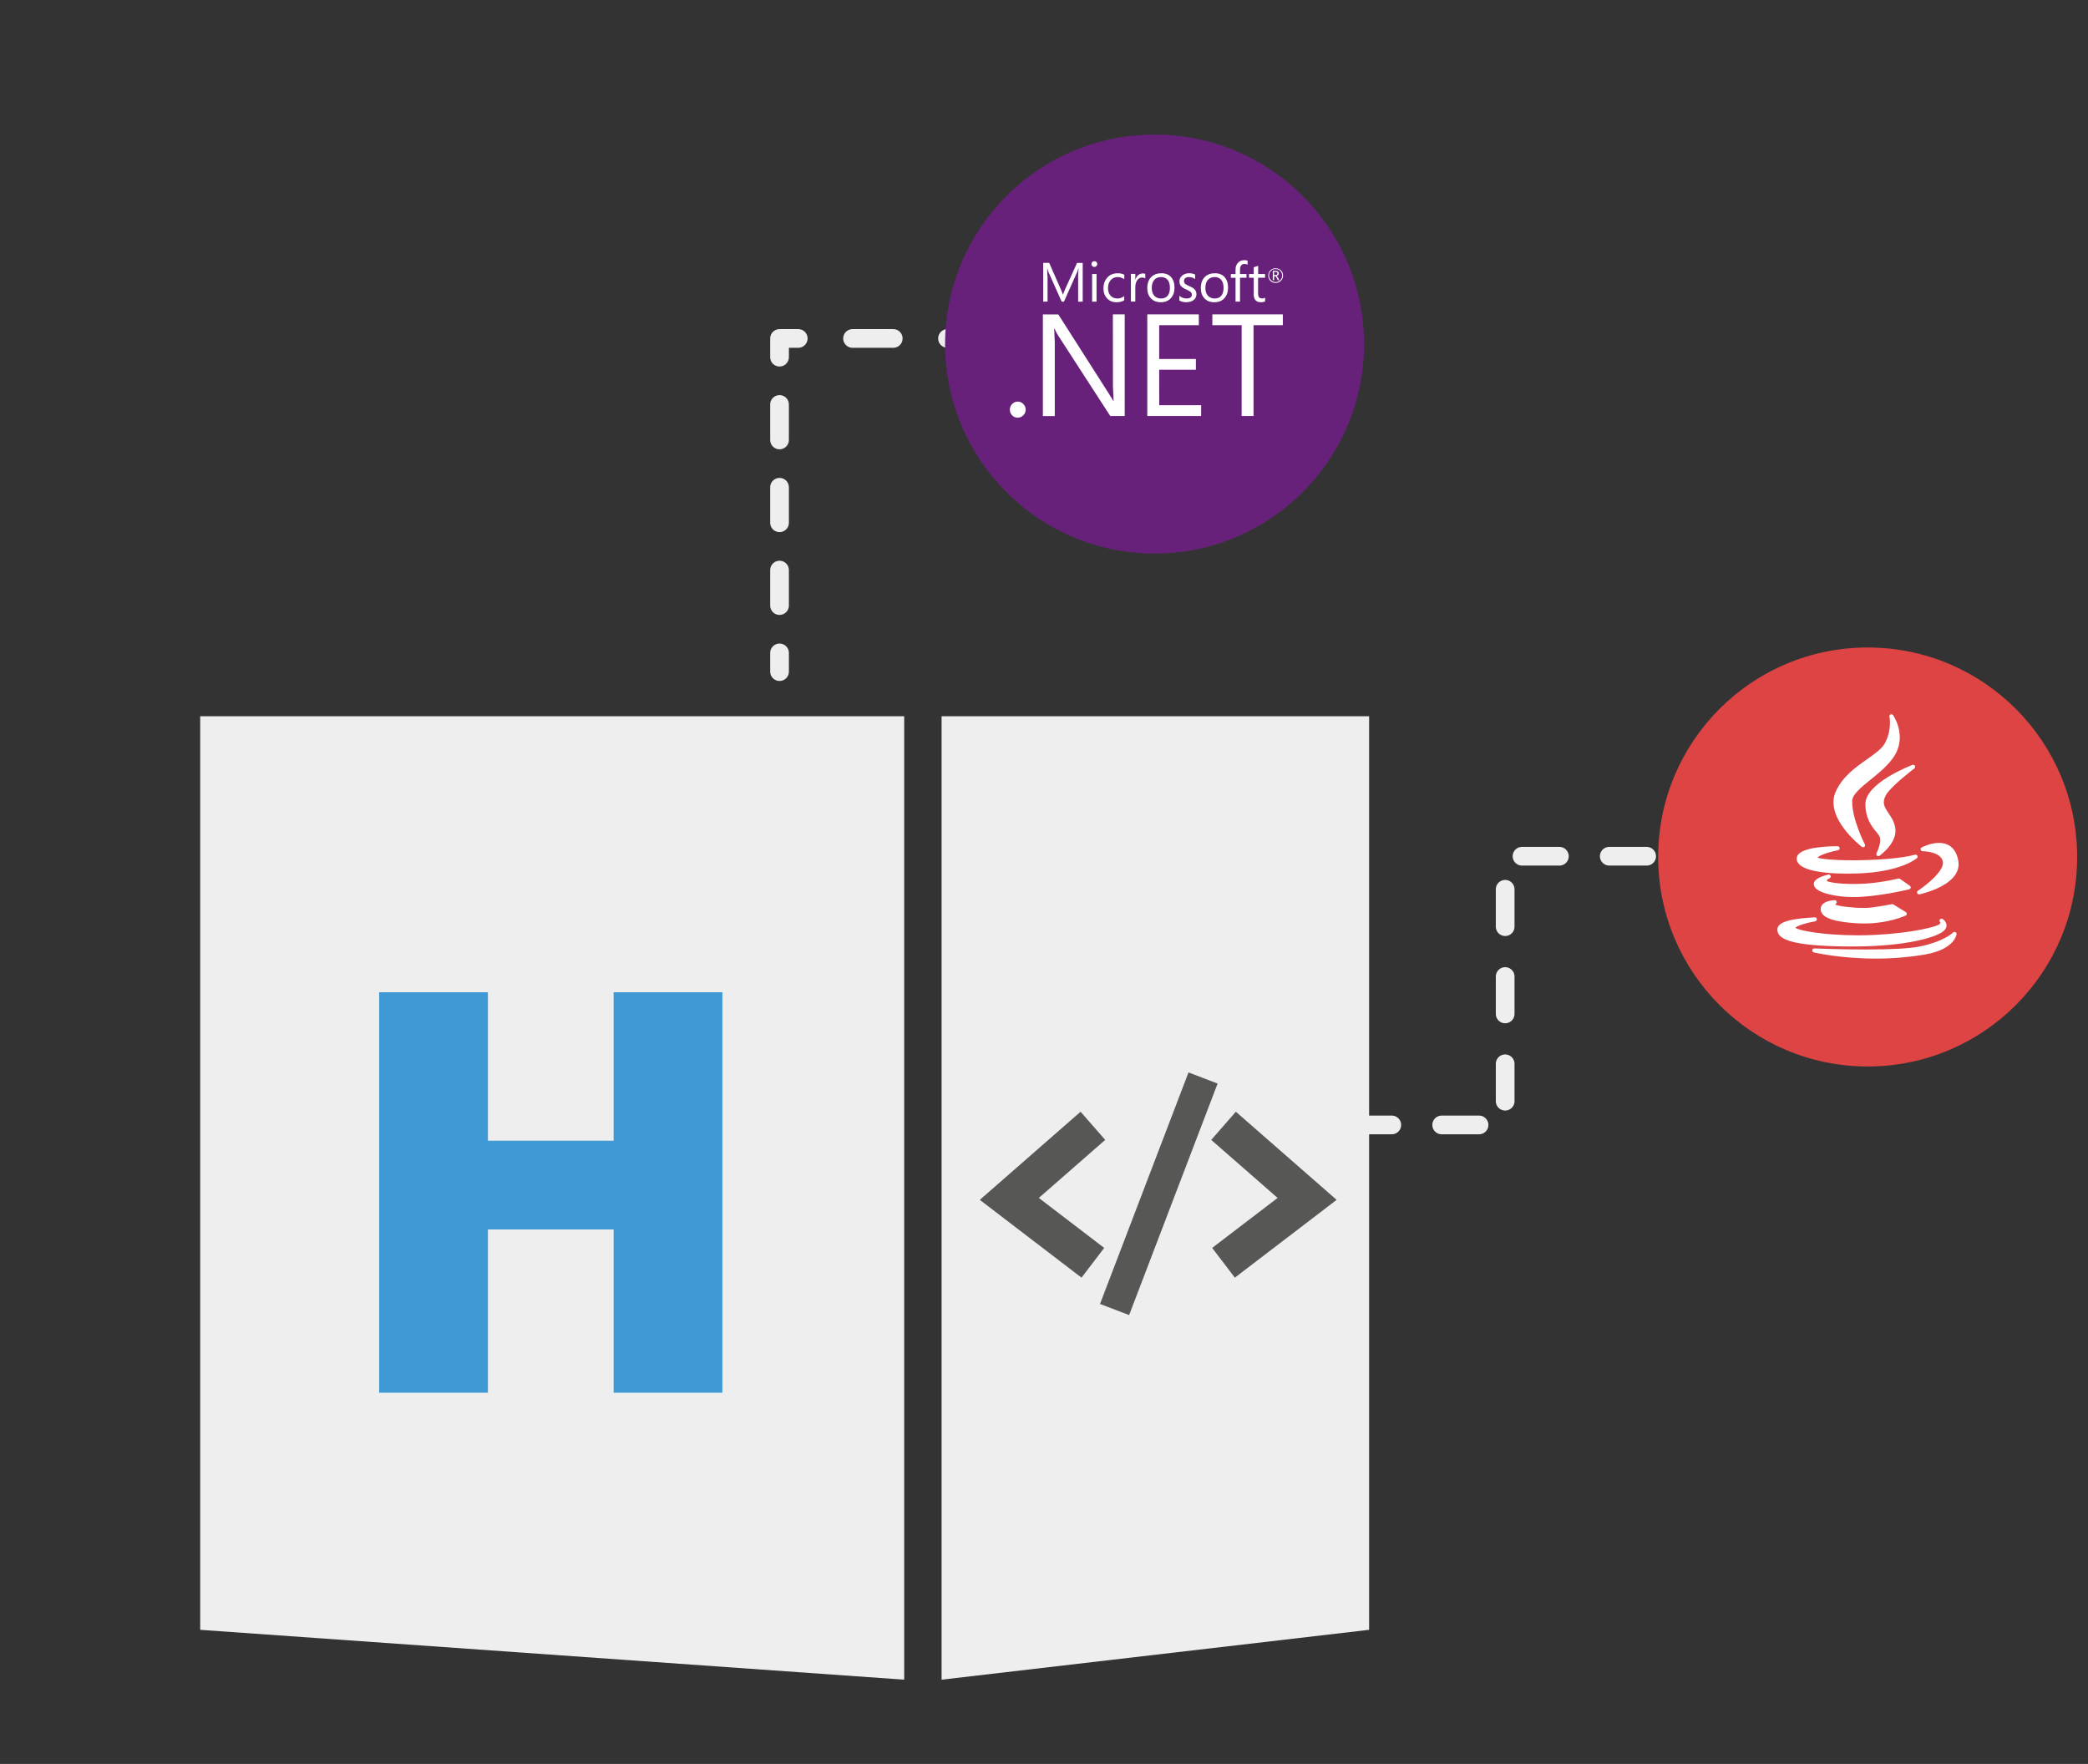 <?xml version="1.0" encoding="utf-8"?>
<!-- Generator: Adobe Illustrator 25.0.1, SVG Export Plug-In . SVG Version: 6.00 Build 0)  -->
<svg xmlns="http://www.w3.org/2000/svg" xmlns:xlink="http://www.w3.org/1999/xlink" version="1.1" id="Layer_1" x="0px" y="0px" viewBox="0 0 335 283" style="enable-background:new 0 0 335 283;" xml:space="preserve">
<rect x="0" y="0" width="335" height="283" fill="#333333" stroke="none"/>
<style type="text/css">
	.st0{fill:#EEEEEE;}
	
		.st1{fill:none;stroke:#EEEEEE;stroke-width:3;stroke-linecap:round;stroke-linejoin:round;stroke-miterlimit:10;stroke-dasharray:6,8;}
	.st2{fill:none;stroke:#EEEEEE;stroke-width:3;stroke-linecap:round;stroke-linejoin:round;}
	.st3{fill:none;stroke:#EEEEEE;stroke-width:3;stroke-linecap:round;stroke-linejoin:round;stroke-dasharray:6.53,8.707;}
	.st4{fill:none;stroke:#EEEEEE;stroke-width:3;stroke-linecap:round;stroke-linejoin:round;stroke-dasharray:5.694,7.591;}
	.st5{fill:#68217A;}
	.st6{fill:#DE4444;}
	.st7{fill:#FFFFFF;}
	.st8{fill:#3F99D4;}
	.st9{fill:#575756;}
</style>
<g id="Aspose.HTML">
	<polygon class="st0" points="145.07,269.48 32.12,261.48 32.12,114.91 145.07,114.91  "/>
	<polygon class="st0" points="151.07,269.48 219.66,261.48 219.66,114.91 151.07,114.91  "/>
	<g id="lines_14_">
		<polyline class="st1" points="292.19,137.37 241.49,137.37 241.49,180.48 217.52,180.48   "/>
		<g>
			<g>
				<line class="st2" x1="170.26" y1="54.3" x2="167.26" y2="54.3"/>
				<line class="st3" x1="158.55" y1="54.3" x2="132.43" y2="54.3"/>
				<polyline class="st2" points="128.07,54.3 125.07,54.3 125.07,57.3     "/>
				<line class="st4" x1="125.07" y1="64.89" x2="125.07" y2="100.95"/>
				<line class="st2" x1="125.07" y1="104.75" x2="125.07" y2="107.75"/>
			</g>
		</g>
	</g>
	<g id="circles_14_">
		<circle class="st5" cx="185.24" cy="55.2" r="33.61"/>
		<circle class="st6" cx="299.65" cy="137.49" r="33.61"/>
		<g id="java_14_">
			<path id="XMLID_121_" class="st7" d="M299.51,121.84c-1.81,1.27-3.86,2.72-4.96,5.11c-1.91,4.17,3.91,8.71,4.16,8.91     c0.06,0.04,0.13,0.07,0.2,0.07s0.15-0.03,0.21-0.07c0.12-0.1,0.15-0.26,0.08-0.39c-0.02-0.04-2.11-4.1-2.03-7.01     c0.03-1.01,1.45-2.16,2.95-3.38c1.38-1.12,2.94-2.38,3.85-3.86c2-3.26-0.22-6.46-0.25-6.49c-0.09-0.12-0.25-0.17-0.39-0.11     c-0.14,0.06-0.22,0.21-0.18,0.36c0,0.02,0.44,2.14-0.77,4.32C301.86,120.19,300.77,120.95,299.51,121.84z"/>
			<path id="XMLID_120_" class="st7" d="M307.14,123.28c0.13-0.1,0.17-0.27,0.09-0.41c-0.08-0.14-0.25-0.2-0.4-0.15     c-0.31,0.12-7.54,2.9-7.54,6.27c0,2.32,0.99,3.55,1.71,4.44c0.28,0.35,0.53,0.65,0.61,0.91c0.23,0.75-0.31,2.09-0.54,2.55     c-0.07,0.13-0.03,0.29,0.08,0.39c0.06,0.05,0.13,0.08,0.21,0.08c0.06,0,0.13-0.02,0.18-0.06c0.12-0.09,3.04-2.15,2.51-4.63     c-0.19-0.94-0.66-1.63-1.07-2.24c-0.63-0.94-1.09-1.62-0.4-2.88C303.42,126.09,307.11,123.31,307.14,123.28z"/>
			<path id="XMLID_119_" class="st7" d="M288.33,137.41c-0.12,0.37-0.07,0.74,0.17,1.06c0.78,1.09,3.56,1.69,7.81,1.69l0,0     c0.58,0,1.19-0.01,1.81-0.03c6.8-0.24,9.33-2.36,9.43-2.45c0.11-0.1,0.14-0.26,0.07-0.39c-0.07-0.13-0.22-0.2-0.37-0.16     c-2.4,0.65-6.87,0.89-9.98,0.89c-3.47,0-5.24-0.25-5.67-0.43c0.22-0.31,1.59-0.85,3.29-1.18c0.16-0.03,0.27-0.18,0.26-0.35     c-0.02-0.16-0.15-0.29-0.32-0.29C293.84,135.75,288.85,135.83,288.33,137.41z"/>
			<path id="XMLID_118_" class="st7" d="M311.1,135.23c-1.4,0-2.73,0.7-2.79,0.73c-0.13,0.07-0.2,0.22-0.16,0.36     c0.04,0.14,0.16,0.24,0.31,0.24c0.03,0,2.99,0.02,3.26,1.72c0.24,1.46-2.8,3.83-4,4.62c-0.13,0.09-0.18,0.25-0.12,0.39     c0.05,0.12,0.17,0.2,0.3,0.2c0.02,0,0.04,0,0.07-0.01c0.28-0.06,6.92-1.52,6.22-5.39C313.76,135.73,312.27,135.23,311.1,135.23z"/>
			<path id="XMLID_117_" class="st7" d="M306.55,142.43c0.02-0.12-0.03-0.25-0.13-0.32l-1.59-1.11c-0.08-0.05-0.18-0.07-0.27-0.05     c-0.02,0-1.68,0.44-4.1,0.71c-0.96,0.11-2.03,0.16-3.11,0.16c-2.42,0-4-0.28-4.23-0.49c-0.03-0.06-0.02-0.09-0.02-0.1     c0.04-0.12,0.27-0.25,0.41-0.31c0.16-0.06,0.25-0.23,0.2-0.39c-0.05-0.16-0.22-0.26-0.38-0.22c-1.6,0.39-2.38,0.92-2.32,1.6     c0.1,1.2,2.88,1.82,5.23,1.98c0.34,0.02,0.7,0.03,1.09,0.03l0,0c3.91,0,8.92-1.23,8.97-1.24     C306.43,142.65,306.52,142.55,306.55,142.43z"/>
			<path id="XMLID_116_" class="st7" d="M294.54,145.01c0.12-0.08,0.17-0.23,0.13-0.36c-0.04-0.14-0.17-0.23-0.32-0.23     c-0.21,0.01-2.09,0.09-2.23,1.29c-0.04,0.36,0.06,0.68,0.3,0.97c0.68,0.8,2.5,1.28,5.57,1.45c0.36,0.02,0.73,0.03,1.1,0.03     c3.91,0,6.54-1.22,6.65-1.27c0.11-0.05,0.18-0.16,0.18-0.27c0.01-0.12-0.05-0.23-0.15-0.29l-2.01-1.23     c-0.07-0.04-0.15-0.06-0.23-0.04c-0.01,0-1.29,0.27-3.22,0.53c-0.36,0.05-0.82,0.07-1.36,0.07c-1.93,0-4.07-0.31-4.48-0.52     C294.48,145.1,294.49,145.05,294.54,145.01z"/>
			<path id="XMLID_115_" class="st7" d="M297.29,151.85c8.95-0.01,13.75-1.6,14.67-2.6c0.33-0.35,0.36-0.69,0.33-0.91     c-0.07-0.54-0.56-0.87-0.62-0.9c-0.13-0.09-0.31-0.06-0.42,0.06c-0.1,0.12-0.11,0.3,0,0.42c0.06,0.07,0.09,0.19-0.08,0.36     c-0.37,0.35-4.1,1.39-10.31,1.71c-0.85,0.04-1.74,0.07-2.65,0.07c-5.56,0-9.63-0.76-10.16-1.21c0.21-0.3,1.65-0.77,3.18-1.04     c0.17-0.03,0.29-0.19,0.26-0.37c-0.03-0.18-0.19-0.29-0.36-0.27c-0.04,0.01-0.19,0.01-0.36,0.03c-2.53,0.15-5.44,0.5-5.6,1.8     c-0.05,0.4,0.07,0.76,0.35,1.07C286.21,150.83,288.17,151.85,297.29,151.85L297.29,151.85z"/>
			<path id="XMLID_114_" class="st7" d="M313.72,149.54c-0.13-0.06-0.28-0.03-0.37,0.07c-0.01,0.01-1.36,1.42-5.4,2.25     c-1.55,0.31-4.45,0.47-8.64,0.47s-8.18-0.16-8.22-0.17c-0.17-0.01-0.31,0.11-0.33,0.28c-0.02,0.16,0.08,0.32,0.24,0.36     c0.04,0.01,4.22,0.99,9.94,0.99c2.74,0,5.41-0.22,7.93-0.66c4.7-0.82,5.03-3.15,5.04-3.25     C313.92,149.73,313.84,149.59,313.72,149.54z"/>
		</g>
		<path id="NET_14_" class="st7" d="M194.51,52.17h4.7v14.57h1.91V52.17h4.7v-1.73h-11.31V52.17z M185.98,59.32h5.89v-1.73h-5.89    v-5.42h6.36v-1.73h-8.27v16.3h8.64v-1.73h-6.72L185.98,59.32L185.98,59.32z M178.56,61.93l0.11,2.4h-0.05    c-0.11-0.22-0.34-0.58-0.66-1.09l-8.16-12.79h-2.48v16.3h1.91V54.97l-0.09-2.24h0.07c0.14,0.37,0.31,0.71,0.51,1.02l8.41,12.99    h2.32v-16.3h-1.9L178.56,61.93L178.56,61.93z M163.27,64.44c-0.35,0-0.64,0.12-0.89,0.38c-0.24,0.25-0.36,0.55-0.36,0.91    c0,0.34,0.13,0.66,0.36,0.9c0.24,0.25,0.54,0.38,0.89,0.38c0.36,0,0.66-0.13,0.91-0.38s0.38-0.56,0.38-0.91s-0.13-0.65-0.38-0.91    c-0.24-0.25-0.57-0.39-0.91-0.38 M201.14,47.18c0,0.87,0.39,1.31,1.16,1.31c0.28,0,0.5-0.05,0.67-0.14v-0.61    c-0.13,0.1-0.3,0.15-0.46,0.14c-0.24,0-0.4-0.06-0.51-0.19c-0.1-0.12-0.15-0.34-0.15-0.63v-2.5h1.12v-0.6h-1.11v-1.31l-0.71,0.23    v1.08h-0.76v0.6h0.76v2.63L201.14,47.18z M198.24,48.39h0.71v-3.83h1.04v-0.6h-1.04v-0.68c0-0.63,0.25-0.94,0.74-0.94    c0.16,0,0.33,0.04,0.47,0.12v-0.64c-0.13-0.06-0.3-0.08-0.52-0.08c-0.38,0-0.7,0.11-0.96,0.36c-0.3,0.28-0.45,0.66-0.45,1.15v0.72    h-0.75v0.6h0.75v3.84L198.24,48.39z M193.39,46.19c0-0.57,0.14-1,0.42-1.31c0.27-0.29,0.62-0.43,1.06-0.43    c0.45,0,0.8,0.14,1.05,0.43c0.26,0.3,0.39,0.73,0.39,1.3c0,0.54-0.11,0.97-0.36,1.26c-0.24,0.3-0.6,0.45-1.07,0.45    c-0.45,0-0.81-0.15-1.08-0.45C193.52,47.14,193.39,46.72,193.39,46.19 M196.43,47.85c0.4-0.43,0.6-0.99,0.6-1.7    c0-0.72-0.19-1.28-0.56-1.7c-0.37-0.41-0.89-0.61-1.55-0.61c-0.67,0-1.21,0.2-1.61,0.59c-0.43,0.42-0.65,1.02-0.65,1.79    c0,0.68,0.19,1.22,0.57,1.63c0.39,0.43,0.92,0.64,1.59,0.64C195.5,48.49,196.04,48.28,196.43,47.85 M191.55,48.1    c0.27-0.22,0.42-0.56,0.41-0.9c0-0.33-0.11-0.6-0.33-0.81c-0.17-0.17-0.44-0.33-0.82-0.49c-0.34-0.14-0.56-0.27-0.67-0.37    c-0.12-0.11-0.18-0.26-0.18-0.46c0-0.18,0.07-0.33,0.21-0.45s0.33-0.17,0.57-0.17c0.38,0,0.71,0.11,1.01,0.32v-0.72    c-0.28-0.14-0.6-0.21-0.95-0.21c-0.45,0-0.84,0.12-1.13,0.37c-0.29,0.25-0.44,0.55-0.44,0.92c0,0.33,0.09,0.6,0.28,0.8    c0.16,0.17,0.42,0.34,0.79,0.5c0.36,0.16,0.6,0.29,0.73,0.41s0.19,0.26,0.19,0.43c0,0.41-0.28,0.62-0.85,0.62    c-0.42,0-0.81-0.14-1.15-0.43v0.76c0.31,0.18,0.68,0.27,1.1,0.27C190.84,48.49,191.25,48.36,191.55,48.1 M185.21,44.88    c0.26-0.29,0.63-0.43,1.06-0.43c0.45,0,0.8,0.14,1.05,0.43c0.26,0.3,0.38,0.73,0.38,1.3c0,0.54-0.11,0.97-0.36,1.26    c-0.24,0.3-0.6,0.45-1.07,0.45c-0.45,0-0.81-0.15-1.08-0.45s-0.4-0.71-0.4-1.25C184.8,45.62,184.94,45.18,185.21,44.88     M186.23,48.49c0.68,0,1.21-0.21,1.61-0.64c0.4-0.43,0.6-0.99,0.6-1.7c0-0.72-0.19-1.28-0.56-1.7c-0.37-0.41-0.89-0.61-1.55-0.61    c-0.67,0-1.21,0.2-1.61,0.59c-0.43,0.42-0.65,1.02-0.65,1.79c0,0.68,0.19,1.22,0.57,1.63C185.03,48.27,185.56,48.49,186.23,48.49     M182.65,44.11c-0.22,0.17-0.38,0.43-0.48,0.75h-0.02v-0.92h-0.71v4.44h0.71v-2.25c0-0.52,0.11-0.92,0.33-1.21    c0.2-0.26,0.44-0.39,0.73-0.39c0.24,0,0.42,0.05,0.54,0.14v-0.74c-0.1-0.04-0.24-0.06-0.43-0.06    C183.08,43.88,182.85,43.96,182.65,44.11 M179.15,48.49c0.47,0,0.88-0.1,1.22-0.31v-0.67c-0.34,0.25-0.7,0.38-1.09,0.38    c-0.45,0-0.82-0.15-1.1-0.45c-0.27-0.3-0.41-0.71-0.41-1.23c0-0.54,0.15-0.97,0.45-1.29c0.28-0.31,0.65-0.47,1.1-0.47    c0.38,0,0.75,0.12,1.06,0.35v-0.73c-0.3-0.15-0.64-0.23-1.03-0.23c-0.7,0-1.27,0.22-1.68,0.67s-0.63,1.04-0.63,1.76    c0,0.65,0.19,1.18,0.57,1.59C178,48.29,178.52,48.5,179.15,48.49 M175.22,48.4h0.71v-4.44h-0.71V48.4L175.22,48.4z M175.58,42.83    c0.12,0,0.24-0.05,0.33-0.14s0.14-0.21,0.14-0.33c0-0.12-0.05-0.24-0.14-0.33s-0.21-0.13-0.33-0.13c-0.13,0-0.24,0.04-0.33,0.13    c-0.09,0.09-0.14,0.2-0.14,0.33c0,0.14,0.05,0.25,0.14,0.33C175.34,42.79,175.46,42.83,175.58,42.83 M168.04,44.23l-0.03-1.21    h0.02c0.06,0.29,0.13,0.5,0.19,0.64l2.12,4.74h0.36l2.13-4.78c0.05-0.13,0.12-0.33,0.19-0.6h0.02l-0.06,1.2v4.18h0.73v-6.22h-0.91    l-1.95,4.31c-0.08,0.17-0.17,0.42-0.3,0.76h-0.03c-0.05-0.17-0.14-0.42-0.28-0.74l-1.91-4.34h-0.96v6.22h0.7v-4.16H168.04z     M205.4,44.95c-0.2,0.2-0.45,0.3-0.74,0.3c-0.29,0-0.54-0.1-0.74-0.3s-0.31-0.45-0.31-0.75c0-0.29,0.1-0.54,0.3-0.74    c0.2-0.2,0.45-0.3,0.75-0.3c0.28-0.01,0.54,0.1,0.74,0.3s0.31,0.47,0.3,0.75C205.71,44.51,205.6,44.76,205.4,44.95 M204.67,43.04    c-0.32-0.01-0.62,0.11-0.85,0.34c-0.22,0.22-0.35,0.52-0.34,0.84c0,0.34,0.11,0.61,0.34,0.84s0.51,0.33,0.84,0.33    c0.32,0.01,0.62-0.11,0.85-0.34c0.23-0.23,0.34-0.5,0.34-0.84s-0.11-0.63-0.34-0.84C205.29,43.15,204.99,43.04,204.67,43.04     M204.64,44.13h-0.23v-0.51h0.19c0.13,0,0.22,0.02,0.28,0.07c0.05,0.04,0.07,0.1,0.07,0.19    C204.95,44.05,204.85,44.13,204.64,44.13 M204.8,44.27L204.8,44.27c0.12-0.03,0.22-0.08,0.28-0.15c0.07-0.07,0.1-0.17,0.1-0.26    c0-0.11-0.04-0.21-0.12-0.28c-0.1-0.09-0.24-0.13-0.43-0.13h-0.42v1.5h0.21v-0.63h0.14c0.1,0,0.19,0.09,0.27,0.27l0.16,0.36h0.26    l-0.2-0.4C204.97,44.38,204.88,44.29,204.8,44.27"/>
	</g>
	<g>
		<path class="st8" d="M115.9,223.44H98.45v-26.19H78.28v26.19H60.83v-64.25h17.45v23.82h20.17v-23.82h17.45V223.44z"/>
	</g>
	<g id="HTML">
		<g>
			<polygon class="st9" points="173.52,204.98 157.2,192.5 173.37,178.36 177.32,182.88 166.67,192.19 177.16,200.21    "/>
		</g>
		<g>
			<polygon class="st9" points="198.12,204.98 194.48,200.21 204.98,192.19 194.33,182.88 198.28,178.36 214.45,192.5    "/>
		</g>
		<g>
			
				<rect x="166.1" y="189.11" transform="matrix(0.357 -0.934 0.934 0.357 -59.44 296.825)" class="st9" width="39.77" height="5"/>
		</g>
	</g>
</g>
<g>
</g>
<g>
</g>
<g>
</g>
<g>
</g>
<g>
</g>
</svg>
